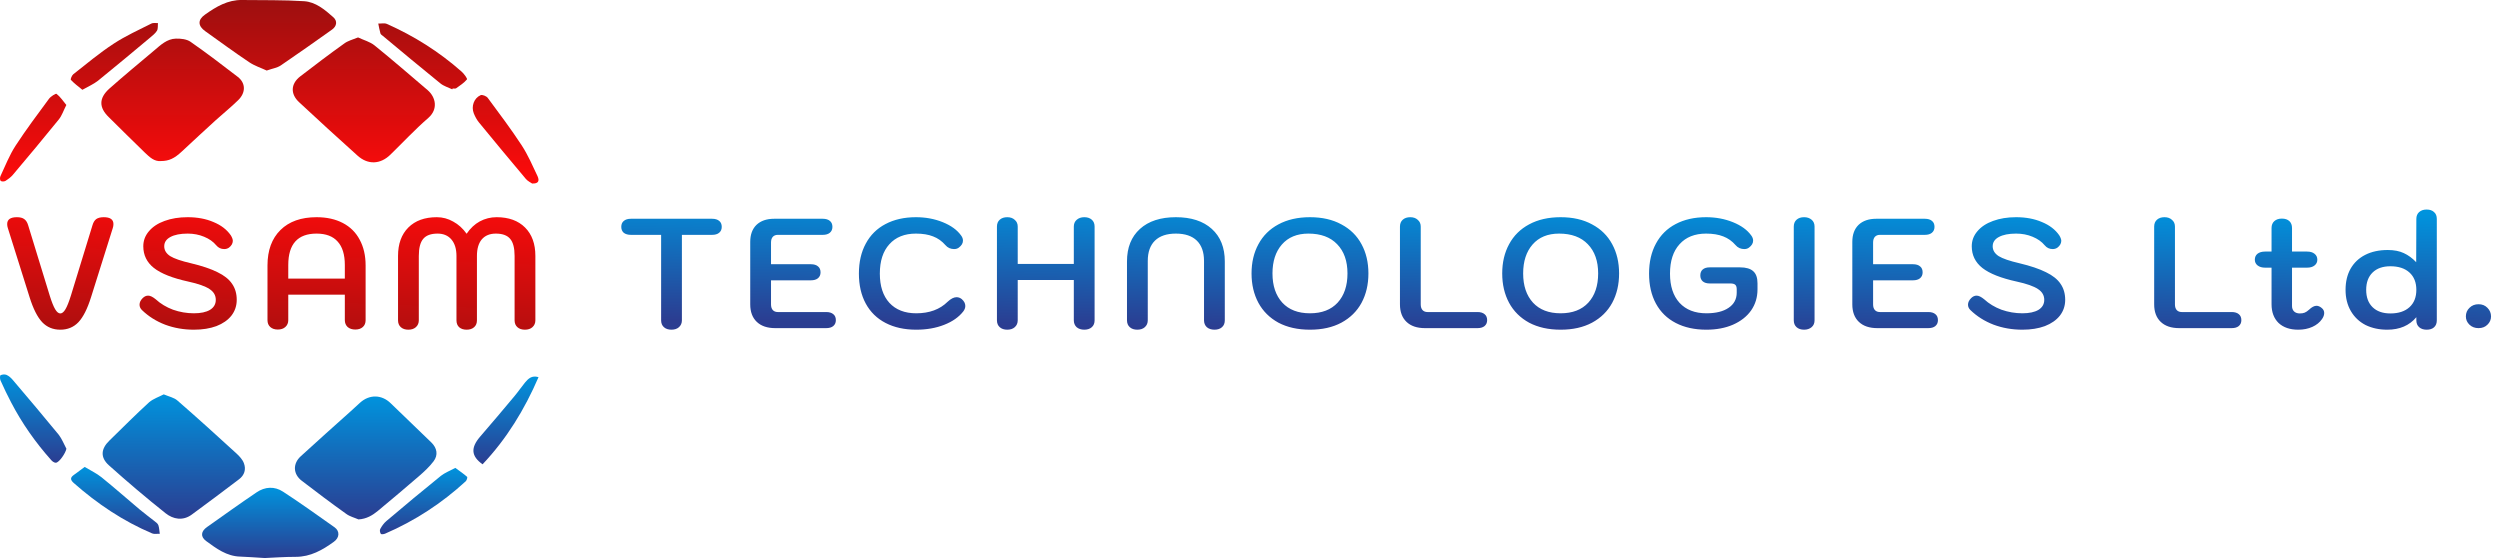 <svg width="448" height="100" viewBox="0 0 448 100" fill="none" xmlns="http://www.w3.org/2000/svg">
<path d="M29.341 70.67C30.305 71.077 31.205 71.249 31.805 71.784C35.382 74.891 38.896 78.083 42.388 81.275C42.924 81.768 43.481 82.368 43.716 83.032C44.123 84.125 43.802 85.153 42.838 85.882C40.031 88.002 37.203 90.145 34.354 92.223C32.769 93.38 31.033 93.058 29.662 91.966C26.213 89.224 22.828 86.353 19.529 83.396C17.943 81.982 18.072 80.44 19.593 78.962C21.971 76.648 24.306 74.291 26.748 72.063C27.498 71.442 28.484 71.12 29.341 70.67Z" fill="url(#paint0_linear_18_174)"/>
<path d="M64.241 93.08C63.513 92.758 62.698 92.566 62.056 92.094C59.356 90.166 56.7 88.174 54.086 86.16C52.501 84.96 52.436 83.075 53.914 81.746C56.85 79.047 59.849 76.391 62.806 73.734C63.384 73.22 63.962 72.684 64.541 72.148C66.212 70.649 68.397 70.692 70.004 72.256C72.425 74.612 74.867 76.948 77.31 79.304C78.317 80.29 78.552 81.532 77.695 82.668C76.945 83.653 76.024 84.51 75.082 85.324C72.661 87.424 70.197 89.481 67.733 91.537C66.748 92.352 65.676 92.994 64.241 93.08Z" fill="url(#paint1_linear_18_174)"/>
<path d="M47.444 100C45.623 99.893 44.338 99.786 43.053 99.743C40.61 99.679 38.768 98.286 36.947 96.958C35.875 96.165 36.004 95.201 37.118 94.43C40.053 92.352 42.988 90.252 45.966 88.238C47.466 87.21 49.201 87.103 50.722 88.11C53.85 90.145 56.892 92.33 59.956 94.494C60.92 95.18 60.856 96.358 59.828 97.086C57.792 98.565 55.65 99.786 52.993 99.786C50.958 99.786 48.923 99.936 47.444 100Z" fill="url(#paint2_linear_18_174)"/>
<path d="M15.179 83.675C16.271 84.339 17.3 84.81 18.178 85.517C20.513 87.403 22.741 89.374 25.034 91.302C25.869 92.009 26.769 92.651 27.648 93.359C27.926 93.573 28.269 93.808 28.376 94.108C28.547 94.601 28.547 95.137 28.633 95.651C28.183 95.629 27.669 95.758 27.262 95.587C22.056 93.38 17.428 90.273 13.208 86.546C12.586 85.989 12.565 85.582 13.229 85.11C13.807 84.682 14.429 84.232 15.179 83.675Z" fill="url(#paint3_linear_18_174)"/>
<path d="M11.901 80.418C11.751 81.19 10.637 82.861 10.016 82.925C9.759 82.946 9.373 82.689 9.18 82.454C6.374 79.304 3.953 75.876 2.003 72.127C1.318 70.842 0.696 69.513 0.096 68.185C-0.032 67.907 -0.032 67.307 0.096 67.242C0.396 67.093 0.868 67.05 1.168 67.178C1.596 67.371 2.003 67.735 2.303 68.099C5.067 71.356 7.831 74.612 10.53 77.912C11.108 78.662 11.451 79.583 11.901 80.418Z" fill="url(#paint4_linear_18_174)"/>
<path d="M81.593 83.846C82.365 84.403 83.072 84.896 83.714 85.453C83.8 85.517 83.65 86.053 83.479 86.224C79.194 90.166 74.373 93.316 69.017 95.629C68.782 95.737 68.31 95.779 68.246 95.672C68.096 95.437 68.01 95.008 68.139 94.794C68.417 94.28 68.782 93.766 69.231 93.38C72.467 90.638 75.723 87.917 79.022 85.26C79.708 84.725 80.586 84.382 81.593 83.846Z" fill="url(#paint5_linear_18_174)"/>
<path d="M86.478 83.204C84.4 81.725 84.336 80.226 86.05 78.233C88.149 75.812 90.206 73.37 92.263 70.906C92.906 70.135 93.463 69.299 94.084 68.549C94.662 67.864 95.284 67.221 96.505 67.585C93.998 73.391 90.806 78.619 86.478 83.204Z" fill="url(#paint6_linear_18_174)"/>
<path d="M64.164 6.707C65.192 7.2 66.306 7.478 67.121 8.142C70.334 10.735 73.462 13.456 76.612 16.134C78.09 17.398 78.561 19.54 76.761 21.125C74.362 23.203 72.198 25.539 69.927 27.745C68.149 29.459 65.942 29.566 64.078 27.895C60.543 24.725 57.051 21.532 53.581 18.297C52.017 16.84 52.102 15.019 53.773 13.713C56.366 11.72 58.979 9.728 61.657 7.821C62.322 7.307 63.221 7.093 64.164 6.707Z" fill="url(#paint7_linear_18_174)"/>
<path d="M28.857 28.859C27.657 28.988 26.801 28.152 25.944 27.338C23.78 25.239 21.616 23.096 19.474 20.975C17.717 19.261 17.695 17.59 19.602 15.876C22.237 13.541 24.958 11.292 27.657 9.021C28.793 8.057 29.928 6.964 31.514 6.921C32.392 6.9 33.442 7.007 34.128 7.478C37.02 9.492 39.826 11.634 42.612 13.777C44.047 14.891 44.068 16.605 42.676 17.954C41.412 19.197 40.019 20.311 38.691 21.511C36.634 23.375 34.599 25.282 32.564 27.167C31.257 28.388 30.271 28.859 28.857 28.859Z" fill="url(#paint8_linear_18_174)"/>
<path d="M47.796 12.641C46.789 12.17 45.633 11.806 44.647 11.142C41.99 9.363 39.398 7.457 36.784 5.593C35.456 4.65 35.392 3.557 36.742 2.615C38.734 1.201 40.812 -0.042 43.383 0.001C47.089 0.044 50.796 -0.02 54.481 0.215C56.559 0.344 58.209 1.736 59.73 3.086C60.501 3.772 60.351 4.693 59.515 5.293C56.473 7.457 53.41 9.621 50.324 11.72C49.66 12.17 48.803 12.277 47.796 12.641Z" fill="url(#paint9_linear_18_174)"/>
<path d="M81.046 16.005C80.318 15.662 79.504 15.427 78.904 14.934C75.433 12.127 72.027 9.278 68.599 6.428C68.427 6.3 68.213 6.15 68.17 5.978C67.999 5.4 67.913 4.8 67.785 4.222C68.299 4.243 68.899 4.093 69.327 4.286C74.212 6.45 78.69 9.278 82.696 12.813C83.146 13.198 83.789 14.098 83.681 14.227C83.167 14.848 82.439 15.319 81.753 15.812C81.603 15.919 81.346 15.855 81.132 15.855C81.089 15.898 81.068 15.941 81.046 16.005Z" fill="url(#paint10_linear_18_174)"/>
<path d="M95.357 32.887C95.122 32.716 94.586 32.48 94.243 32.073C91.415 28.731 88.63 25.346 85.845 21.961C85.438 21.468 85.138 20.89 84.902 20.311C84.41 19.069 84.924 17.59 86.124 17.055C86.445 16.926 87.173 17.226 87.409 17.547C89.487 20.354 91.587 23.139 93.493 26.053C94.608 27.767 95.443 29.695 96.322 31.559C96.729 32.459 96.45 32.93 95.357 32.887Z" fill="url(#paint11_linear_18_174)"/>
<path d="M14.76 16.091C13.967 15.448 13.282 14.934 12.703 14.312C12.596 14.205 12.874 13.52 13.132 13.306C15.51 11.442 17.823 9.492 20.352 7.842C22.473 6.45 24.829 5.379 27.122 4.222C27.443 4.05 27.893 4.157 28.3 4.136C28.257 4.586 28.343 5.143 28.128 5.507C27.829 6 27.314 6.385 26.864 6.771C23.779 9.342 20.694 11.934 17.566 14.462C16.774 15.084 15.831 15.491 14.76 16.091Z" fill="url(#paint12_linear_18_174)"/>
<path d="M11.889 18.811C11.375 19.818 11.096 20.718 10.539 21.404C7.84 24.746 5.076 28.045 2.291 31.345C1.927 31.773 1.456 32.116 0.984 32.416C0.77 32.544 0.299 32.566 0.127 32.416C-0.023 32.287 -0.044 31.794 0.084 31.559C0.941 29.716 1.691 27.81 2.784 26.117C4.669 23.225 6.747 20.461 8.783 17.697C9.104 17.269 10.004 16.712 10.132 16.819C10.796 17.333 11.289 18.083 11.889 18.811Z" fill="url(#paint13_linear_18_174)"/>
<path d="M10.808 59.081C9.501 59.081 8.419 58.633 7.56 57.737C6.701 56.823 5.945 55.32 5.292 53.23L1.4 40.853C1.325 40.63 1.288 40.396 1.288 40.154C1.288 39.332 1.867 38.922 3.024 38.922C3.603 38.922 4.041 39.033 4.34 39.258C4.657 39.481 4.891 39.846 5.04 40.349L8.904 52.95C9.259 54.088 9.585 54.91 9.884 55.413C10.183 55.917 10.491 56.169 10.808 56.169C11.125 56.169 11.433 55.917 11.732 55.413C12.031 54.91 12.357 54.088 12.712 52.95L16.576 40.349C16.725 39.846 16.949 39.481 17.248 39.258C17.565 39.033 18.013 38.922 18.592 38.922C19.749 38.922 20.328 39.332 20.328 40.154C20.328 40.396 20.291 40.63 20.216 40.853L16.324 53.23C15.671 55.32 14.915 56.823 14.056 57.737C13.197 58.633 12.115 59.081 10.808 59.081ZM34.75 59.081C32.921 59.081 31.203 58.783 29.598 58.185C27.993 57.569 26.602 56.692 25.426 55.553C25.146 55.273 25.006 54.956 25.006 54.602C25.006 54.191 25.193 53.799 25.566 53.425C25.865 53.127 26.191 52.977 26.546 52.977C26.919 52.977 27.367 53.192 27.89 53.621C28.767 54.424 29.803 55.05 30.998 55.498C32.211 55.927 33.462 56.142 34.75 56.142C35.982 56.142 36.943 55.936 37.634 55.526C38.325 55.096 38.67 54.499 38.67 53.733C38.67 52.931 38.297 52.287 37.55 51.801C36.803 51.297 35.534 50.849 33.742 50.458C30.923 49.842 28.87 49.029 27.582 48.022C26.313 47.014 25.678 45.716 25.678 44.13C25.678 43.121 26.014 42.225 26.686 41.441C27.358 40.639 28.291 40.023 29.486 39.593C30.699 39.145 32.081 38.922 33.63 38.922C35.366 38.922 36.906 39.211 38.25 39.789C39.613 40.349 40.649 41.143 41.358 42.169C41.601 42.562 41.722 42.898 41.722 43.178C41.703 43.644 41.47 44.045 41.022 44.382C40.779 44.55 40.499 44.633 40.182 44.633C39.603 44.633 39.127 44.41 38.754 43.962C38.213 43.308 37.485 42.795 36.57 42.422C35.674 42.048 34.694 41.861 33.63 41.861C32.305 41.861 31.269 42.067 30.522 42.477C29.794 42.87 29.43 43.42 29.43 44.13C29.43 44.839 29.785 45.427 30.494 45.894C31.222 46.342 32.473 46.771 34.246 47.181C36.206 47.648 37.783 48.18 38.978 48.778C40.173 49.356 41.041 50.047 41.582 50.849C42.142 51.652 42.422 52.614 42.422 53.733C42.422 54.797 42.105 55.74 41.47 56.562C40.835 57.364 39.939 57.989 38.782 58.438C37.625 58.867 36.281 59.081 34.75 59.081ZM49.782 59.053C49.222 59.053 48.774 58.904 48.438 58.605C48.102 58.307 47.934 57.896 47.934 57.373V47.574C47.934 44.867 48.709 42.748 50.258 41.218C51.808 39.687 53.964 38.922 56.726 38.922C58.537 38.922 60.105 39.267 61.43 39.958C62.756 40.648 63.764 41.647 64.454 42.953C65.164 44.26 65.518 45.8 65.518 47.574V57.373C65.518 57.896 65.35 58.307 65.014 58.605C64.678 58.904 64.23 59.053 63.67 59.053C63.11 59.053 62.653 58.904 62.298 58.605C61.962 58.288 61.794 57.877 61.794 57.373V52.809H51.658V57.373C51.658 57.877 51.481 58.288 51.126 58.605C50.79 58.904 50.342 59.053 49.782 59.053ZM61.794 49.925V47.489C61.794 45.623 61.365 44.223 60.506 43.289C59.666 42.337 58.406 41.861 56.726 41.861C53.348 41.861 51.658 43.737 51.658 47.489V49.925H61.794ZM73.175 59.081C72.615 59.081 72.167 58.932 71.831 58.633C71.495 58.335 71.327 57.924 71.327 57.401V45.865C71.327 43.7 71.943 42.002 73.175 40.77C74.407 39.538 76.106 38.922 78.271 38.922C79.317 38.922 80.297 39.183 81.211 39.706C82.145 40.209 82.947 40.938 83.619 41.889C84.273 40.919 85.057 40.181 85.971 39.678C86.905 39.173 87.913 38.922 88.995 38.922C91.161 38.922 92.859 39.538 94.091 40.77C95.323 42.002 95.939 43.7 95.939 45.865V57.401C95.939 57.906 95.762 58.316 95.407 58.633C95.071 58.932 94.623 59.081 94.063 59.081C93.503 59.081 93.055 58.932 92.719 58.633C92.383 58.335 92.215 57.924 92.215 57.401V45.865C92.215 44.447 91.954 43.429 91.431 42.813C90.909 42.179 90.05 41.861 88.855 41.861C87.773 41.861 86.933 42.207 86.335 42.898C85.757 43.588 85.467 44.578 85.467 45.865V57.401C85.467 57.924 85.299 58.335 84.963 58.633C84.627 58.932 84.179 59.081 83.619 59.081C83.059 59.081 82.611 58.932 82.275 58.633C81.958 58.335 81.799 57.924 81.799 57.401V45.865C81.799 44.615 81.501 43.635 80.903 42.925C80.306 42.216 79.475 41.861 78.411 41.861C77.217 41.861 76.358 42.179 75.835 42.813C75.313 43.429 75.051 44.447 75.051 45.865V57.401C75.051 57.906 74.874 58.316 74.519 58.633C74.183 58.932 73.735 59.081 73.175 59.081Z" fill="url(#paint14_linear_18_174)"/>
<path d="M120.321 59.081C119.761 59.081 119.313 58.932 118.977 58.633C118.641 58.335 118.473 57.924 118.473 57.401V42.086H113.069C112.528 42.086 112.099 41.964 111.781 41.721C111.483 41.46 111.333 41.105 111.333 40.657C111.333 40.191 111.483 39.836 111.781 39.593C112.08 39.332 112.509 39.202 113.069 39.202H127.601C128.161 39.202 128.591 39.332 128.889 39.593C129.188 39.836 129.337 40.191 129.337 40.657C129.337 41.105 129.179 41.46 128.861 41.721C128.563 41.964 128.143 42.086 127.601 42.086H122.197V57.401C122.197 57.906 122.02 58.316 121.665 58.633C121.329 58.932 120.881 59.081 120.321 59.081ZM138.922 58.801C137.504 58.801 136.402 58.428 135.618 57.681C134.834 56.935 134.442 55.889 134.442 54.545V43.346C134.442 42.039 134.816 41.022 135.562 40.294C136.328 39.566 137.382 39.202 138.726 39.202H147.434C147.994 39.202 148.424 39.332 148.722 39.593C149.021 39.836 149.17 40.191 149.17 40.657C149.17 41.105 149.012 41.46 148.694 41.721C148.396 41.964 147.976 42.086 147.434 42.086H139.37C138.997 42.086 138.698 42.207 138.474 42.45C138.269 42.692 138.166 43.028 138.166 43.458V47.349H145.306C145.866 47.349 146.296 47.48 146.594 47.742C146.893 47.984 147.042 48.339 147.042 48.806C147.042 49.254 146.884 49.608 146.566 49.87C146.268 50.112 145.848 50.233 145.306 50.233H138.166V54.545C138.166 54.975 138.269 55.311 138.474 55.553C138.698 55.796 138.997 55.917 139.37 55.917H148.05C148.61 55.917 149.04 56.048 149.338 56.309C149.637 56.552 149.786 56.907 149.786 57.373C149.786 57.822 149.628 58.176 149.31 58.438C149.012 58.68 148.592 58.801 148.05 58.801H138.922ZM164.191 59.081C162.082 59.081 160.253 58.68 158.703 57.877C157.154 57.075 155.969 55.917 155.147 54.406C154.326 52.894 153.915 51.102 153.915 49.029C153.915 46.958 154.326 45.166 155.147 43.654C155.969 42.123 157.145 40.956 158.675 40.154C160.225 39.332 162.045 38.922 164.135 38.922C165.871 38.922 167.477 39.22 168.951 39.818C170.426 40.415 171.518 41.208 172.227 42.197C172.451 42.496 172.563 42.804 172.563 43.121C172.563 43.588 172.311 44.008 171.807 44.382C171.583 44.55 171.303 44.633 170.967 44.633C170.687 44.633 170.407 44.578 170.127 44.465C169.847 44.335 169.614 44.157 169.427 43.934C168.793 43.206 168.055 42.683 167.215 42.365C166.375 42.029 165.349 41.861 164.135 41.861C162.101 41.861 160.514 42.496 159.375 43.766C158.237 45.016 157.667 46.771 157.667 49.029C157.667 51.27 158.237 53.015 159.375 54.266C160.533 55.516 162.138 56.142 164.191 56.142C166.543 56.142 168.419 55.451 169.819 54.069C170.398 53.528 170.93 53.258 171.415 53.258C171.751 53.258 172.059 53.37 172.339 53.593C172.769 53.967 172.983 54.377 172.983 54.825C172.983 55.161 172.862 55.488 172.619 55.806C171.817 56.832 170.669 57.635 169.175 58.214C167.701 58.792 166.039 59.081 164.191 59.081ZM180.5 59.081C179.94 59.081 179.492 58.932 179.156 58.633C178.82 58.335 178.652 57.924 178.652 57.401V40.602C178.652 40.079 178.82 39.668 179.156 39.37C179.492 39.071 179.94 38.922 180.5 38.922C181.06 38.922 181.508 39.08 181.844 39.398C182.198 39.696 182.376 40.097 182.376 40.602V47.294H192.428V40.602C192.428 40.097 192.596 39.696 192.932 39.398C193.286 39.08 193.744 38.922 194.304 38.922C194.864 38.922 195.312 39.071 195.648 39.37C195.984 39.668 196.152 40.079 196.152 40.602V57.401C196.152 57.924 195.984 58.335 195.648 58.633C195.312 58.932 194.864 59.081 194.304 59.081C193.744 59.081 193.286 58.932 192.932 58.633C192.596 58.316 192.428 57.906 192.428 57.401V50.178H182.376V57.401C182.376 57.906 182.198 58.316 181.844 58.633C181.508 58.932 181.06 59.081 180.5 59.081ZM203.804 59.081C203.244 59.081 202.796 58.932 202.46 58.633C202.124 58.335 201.956 57.924 201.956 57.401V46.846C201.956 44.363 202.731 42.422 204.28 41.022C205.829 39.621 207.976 38.922 210.72 38.922C213.464 38.922 215.611 39.621 217.16 41.022C218.709 42.422 219.484 44.363 219.484 46.846V57.401C219.484 57.924 219.316 58.335 218.98 58.633C218.644 58.932 218.196 59.081 217.636 59.081C217.076 59.081 216.619 58.932 216.264 58.633C215.928 58.316 215.76 57.906 215.76 57.401V46.761C215.76 45.175 215.331 43.962 214.472 43.121C213.613 42.282 212.363 41.861 210.72 41.861C209.077 41.861 207.827 42.282 206.968 43.121C206.109 43.962 205.68 45.175 205.68 46.761V57.401C205.68 57.906 205.503 58.316 205.148 58.633C204.812 58.932 204.364 59.081 203.804 59.081ZM234.748 59.081C232.564 59.081 230.679 58.661 229.092 57.822C227.524 56.963 226.33 55.778 225.508 54.266C224.687 52.735 224.276 50.98 224.276 49.002C224.276 47.023 224.687 45.278 225.508 43.766C226.33 42.235 227.524 41.05 229.092 40.209C230.679 39.351 232.564 38.922 234.748 38.922C236.932 38.922 238.808 39.351 240.376 40.209C241.963 41.05 243.167 42.235 243.988 43.766C244.81 45.278 245.22 47.023 245.22 49.002C245.22 50.98 244.81 52.735 243.988 54.266C243.167 55.778 241.963 56.963 240.376 57.822C238.808 58.661 236.932 59.081 234.748 59.081ZM234.748 56.142C236.876 56.142 238.528 55.507 239.704 54.237C240.88 52.95 241.468 51.204 241.468 49.002C241.468 46.78 240.852 45.035 239.62 43.766C238.407 42.496 236.69 41.861 234.468 41.861C232.434 41.861 230.847 42.515 229.708 43.822C228.588 45.109 228.028 46.836 228.028 49.002C228.028 51.204 228.616 52.95 229.792 54.237C230.968 55.507 232.62 56.142 234.748 56.142ZM255.352 58.801C253.933 58.801 252.832 58.428 252.048 57.681C251.264 56.935 250.872 55.889 250.872 54.545V40.602C250.872 40.079 251.04 39.668 251.376 39.37C251.712 39.071 252.16 38.922 252.72 38.922C253.28 38.922 253.728 39.08 254.064 39.398C254.419 39.696 254.596 40.097 254.596 40.602V54.545C254.596 54.975 254.699 55.311 254.904 55.553C255.128 55.796 255.427 55.917 255.8 55.917H264.76C265.32 55.917 265.749 56.048 266.048 56.309C266.347 56.552 266.496 56.907 266.496 57.373C266.496 57.822 266.337 58.176 266.02 58.438C265.721 58.68 265.301 58.801 264.76 58.801H255.352ZM279.669 59.081C277.485 59.081 275.599 58.661 274.013 57.822C272.445 56.963 271.25 55.778 270.429 54.266C269.607 52.735 269.197 50.98 269.197 49.002C269.197 47.023 269.607 45.278 270.429 43.766C271.25 42.235 272.445 41.05 274.013 40.209C275.599 39.351 277.485 38.922 279.669 38.922C281.853 38.922 283.729 39.351 285.297 40.209C286.883 41.05 288.087 42.235 288.909 43.766C289.73 45.278 290.141 47.023 290.141 49.002C290.141 50.98 289.73 52.735 288.909 54.266C288.087 55.778 286.883 56.963 285.297 57.822C283.729 58.661 281.853 59.081 279.669 59.081ZM279.669 56.142C281.797 56.142 283.449 55.507 284.625 54.237C285.801 52.95 286.389 51.204 286.389 49.002C286.389 46.78 285.773 45.035 284.541 43.766C283.327 42.496 281.61 41.861 279.389 41.861C277.354 41.861 275.767 42.515 274.629 43.822C273.509 45.109 272.949 46.836 272.949 49.002C272.949 51.204 273.537 52.95 274.713 54.237C275.889 55.507 277.541 56.142 279.669 56.142ZM305.788 59.081C303.679 59.081 301.85 58.68 300.3 57.877C298.751 57.075 297.566 55.917 296.744 54.406C295.923 52.894 295.512 51.102 295.512 49.029C295.512 46.958 295.923 45.166 296.744 43.654C297.566 42.123 298.742 40.956 300.272 40.154C301.822 39.332 303.642 38.922 305.732 38.922C307.468 38.922 309.074 39.22 310.548 39.818C312.023 40.415 313.115 41.208 313.824 42.197C314.048 42.496 314.16 42.804 314.16 43.121C314.16 43.588 313.908 44.008 313.404 44.382C313.18 44.55 312.9 44.633 312.564 44.633C312.284 44.633 312.004 44.578 311.724 44.465C311.444 44.335 311.211 44.157 311.024 43.934C310.39 43.206 309.652 42.683 308.812 42.365C307.972 42.029 306.946 41.861 305.732 41.861C303.698 41.861 302.111 42.496 300.972 43.766C299.834 45.016 299.264 46.771 299.264 49.029C299.264 51.27 299.834 53.015 300.972 54.266C302.13 55.516 303.735 56.142 305.788 56.142C307.487 56.142 308.812 55.815 309.764 55.161C310.735 54.508 311.22 53.603 311.22 52.446V51.83C311.22 51.438 311.127 51.167 310.94 51.017C310.772 50.868 310.474 50.794 310.044 50.794H306.376C305.854 50.794 305.443 50.672 305.144 50.429C304.846 50.168 304.696 49.813 304.696 49.365C304.696 48.899 304.836 48.544 305.116 48.301C305.415 48.04 305.835 47.91 306.376 47.91H311.808C312.891 47.91 313.684 48.143 314.188 48.609C314.692 49.057 314.944 49.776 314.944 50.766V51.858C314.944 53.276 314.562 54.536 313.796 55.638C313.031 56.72 311.948 57.569 310.548 58.185C309.167 58.783 307.58 59.081 305.788 59.081ZM323.292 59.081C322.732 59.081 322.284 58.932 321.948 58.633C321.612 58.335 321.444 57.924 321.444 57.401V40.602C321.444 40.079 321.612 39.668 321.948 39.37C322.284 39.071 322.732 38.922 323.292 38.922C323.833 38.922 324.281 39.071 324.636 39.37C324.991 39.668 325.168 40.079 325.168 40.602V57.401C325.168 57.924 324.991 58.335 324.636 58.633C324.281 58.932 323.833 59.081 323.292 59.081ZM336.415 58.801C334.997 58.801 333.895 58.428 333.111 57.681C332.327 56.935 331.935 55.889 331.935 54.545V43.346C331.935 42.039 332.309 41.022 333.055 40.294C333.821 39.566 334.875 39.202 336.219 39.202H344.927C345.487 39.202 345.917 39.332 346.215 39.593C346.514 39.836 346.663 40.191 346.663 40.657C346.663 41.105 346.505 41.46 346.187 41.721C345.889 41.964 345.469 42.086 344.927 42.086H336.863C336.49 42.086 336.191 42.207 335.967 42.45C335.762 42.692 335.659 43.028 335.659 43.458V47.349H342.799C343.359 47.349 343.789 47.48 344.087 47.742C344.386 47.984 344.535 48.339 344.535 48.806C344.535 49.254 344.377 49.608 344.059 49.87C343.761 50.112 343.341 50.233 342.799 50.233H335.659V54.545C335.659 54.975 335.762 55.311 335.967 55.553C336.191 55.796 336.49 55.917 336.863 55.917H345.543C346.103 55.917 346.533 56.048 346.831 56.309C347.13 56.552 347.279 56.907 347.279 57.373C347.279 57.822 347.121 58.176 346.803 58.438C346.505 58.68 346.085 58.801 345.543 58.801H336.415ZM362.41 59.081C360.581 59.081 358.863 58.783 357.258 58.185C355.653 57.569 354.262 56.692 353.086 55.553C352.806 55.273 352.666 54.956 352.666 54.602C352.666 54.191 352.853 53.799 353.226 53.425C353.525 53.127 353.851 52.977 354.206 52.977C354.579 52.977 355.027 53.192 355.55 53.621C356.427 54.424 357.463 55.05 358.658 55.498C359.871 55.927 361.122 56.142 362.41 56.142C363.642 56.142 364.603 55.936 365.294 55.526C365.985 55.096 366.33 54.499 366.33 53.733C366.33 52.931 365.957 52.287 365.21 51.801C364.463 51.297 363.194 50.849 361.402 50.458C358.583 49.842 356.53 49.029 355.242 48.022C353.973 47.014 353.338 45.716 353.338 44.13C353.338 43.121 353.674 42.225 354.346 41.441C355.018 40.639 355.951 40.023 357.146 39.593C358.359 39.145 359.741 38.922 361.29 38.922C363.026 38.922 364.566 39.211 365.91 39.789C367.273 40.349 368.309 41.143 369.018 42.169C369.261 42.562 369.382 42.898 369.382 43.178C369.363 43.644 369.13 44.045 368.682 44.382C368.439 44.55 368.159 44.633 367.842 44.633C367.263 44.633 366.787 44.41 366.414 43.962C365.873 43.308 365.145 42.795 364.23 42.422C363.334 42.048 362.354 41.861 361.29 41.861C359.965 41.861 358.929 42.067 358.182 42.477C357.454 42.87 357.09 43.42 357.09 44.13C357.09 44.839 357.445 45.427 358.154 45.894C358.882 46.342 360.133 46.771 361.906 47.181C363.866 47.648 365.443 48.18 366.638 48.778C367.833 49.356 368.701 50.047 369.242 50.849C369.802 51.652 370.082 52.614 370.082 53.733C370.082 54.797 369.765 55.74 369.13 56.562C368.495 57.364 367.599 57.989 366.442 58.438C365.285 58.867 363.941 59.081 362.41 59.081ZM390.507 58.801C389.088 58.801 387.987 58.428 387.203 57.681C386.419 56.935 386.027 55.889 386.027 54.545V40.602C386.027 40.079 386.195 39.668 386.531 39.37C386.867 39.071 387.315 38.922 387.875 38.922C388.435 38.922 388.883 39.08 389.219 39.398C389.573 39.696 389.751 40.097 389.751 40.602V54.545C389.751 54.975 389.853 55.311 390.059 55.553C390.283 55.796 390.581 55.917 390.955 55.917H399.915C400.475 55.917 400.904 56.048 401.203 56.309C401.501 56.552 401.651 56.907 401.651 57.373C401.651 57.822 401.492 58.176 401.175 58.438C400.876 58.68 400.456 58.801 399.915 58.801H390.507ZM416.049 55.19C416.347 55.432 416.497 55.731 416.497 56.086C416.497 56.44 416.366 56.804 416.105 57.178C415.694 57.775 415.115 58.242 414.369 58.578C413.622 58.913 412.782 59.081 411.849 59.081C410.355 59.081 409.179 58.68 408.321 57.877C407.481 57.056 407.061 55.936 407.061 54.517V47.965H405.913C405.353 47.965 404.905 47.835 404.569 47.574C404.233 47.312 404.065 46.967 404.065 46.538C404.065 46.09 404.223 45.735 404.541 45.474C404.877 45.212 405.334 45.081 405.913 45.081H407.061V40.853C407.061 40.331 407.229 39.92 407.565 39.621C407.901 39.323 408.349 39.173 408.909 39.173C409.487 39.173 409.935 39.323 410.253 39.621C410.57 39.92 410.729 40.331 410.729 40.853V45.081H413.417C413.995 45.081 414.443 45.212 414.761 45.474C415.097 45.735 415.265 46.09 415.265 46.538C415.265 46.967 415.097 47.312 414.761 47.574C414.443 47.835 413.995 47.965 413.417 47.965H410.729V54.825C410.729 55.236 410.85 55.563 411.093 55.806C411.354 56.048 411.699 56.169 412.129 56.169C412.465 56.169 412.754 56.123 412.997 56.029C413.258 55.917 413.519 55.74 413.781 55.498C414.266 55.031 414.714 54.797 415.125 54.797C415.423 54.797 415.731 54.928 416.049 55.19ZM427.8 59.081C426.344 59.081 425.047 58.801 423.908 58.242C422.788 57.663 421.911 56.832 421.276 55.749C420.642 54.667 420.324 53.398 420.324 51.941C420.324 50.486 420.623 49.225 421.22 48.161C421.836 47.079 422.714 46.248 423.852 45.669C424.991 45.091 426.335 44.801 427.884 44.801C429.023 44.801 429.984 44.988 430.768 45.361C431.552 45.716 432.29 46.258 432.98 46.986L433.008 39.23C433.008 38.707 433.176 38.296 433.512 37.998C433.848 37.699 434.296 37.55 434.856 37.55C435.416 37.55 435.855 37.699 436.172 37.998C436.508 38.278 436.676 38.688 436.676 39.23V57.401C436.676 57.943 436.508 58.363 436.172 58.661C435.855 58.941 435.416 59.081 434.856 59.081C434.296 59.081 433.848 58.932 433.512 58.633C433.176 58.335 433.008 57.924 433.008 57.401V56.842C431.758 58.335 430.022 59.081 427.8 59.081ZM428.36 56.169C429.816 56.169 430.955 55.796 431.776 55.05C432.598 54.303 433.008 53.267 433.008 51.941C433.008 50.616 432.598 49.58 431.776 48.834C430.955 48.087 429.816 47.714 428.36 47.714C426.998 47.714 425.934 48.087 425.168 48.834C424.403 49.58 424.02 50.616 424.02 51.941C424.02 53.267 424.403 54.303 425.168 55.05C425.934 55.796 426.998 56.169 428.36 56.169ZM444.153 58.801C443.499 58.801 442.958 58.596 442.529 58.185C442.099 57.775 441.885 57.28 441.885 56.702C441.885 56.086 442.099 55.572 442.529 55.161C442.958 54.732 443.499 54.517 444.153 54.517C444.806 54.517 445.338 54.732 445.749 55.161C446.178 55.591 446.393 56.104 446.393 56.702C446.393 57.28 446.178 57.775 445.749 58.185C445.338 58.596 444.806 58.801 444.153 58.801Z" fill="url(#paint15_linear_18_174)"/>
<defs>
<linearGradient id="paint0_linear_18_174" x1="31.142" y1="70.67" x2="31.142" y2="92.952" gradientUnits="userSpaceOnUse">
<stop stop-color="#0093DD"/>
<stop offset="1" stop-color="#2B3D91"/>
</linearGradient>
<linearGradient id="paint1_linear_18_174" x1="65.535" y1="71.052" x2="65.535" y2="93.08" gradientUnits="userSpaceOnUse">
<stop stop-color="#0093DD"/>
<stop offset="1" stop-color="#2B3D91"/>
</linearGradient>
<linearGradient id="paint2_linear_18_174" x1="48.425" y1="87.408" x2="48.425" y2="100" gradientUnits="userSpaceOnUse">
<stop stop-color="#0093DD"/>
<stop offset="1" stop-color="#2B3D91"/>
</linearGradient>
<linearGradient id="paint3_linear_18_174" x1="20.685" y1="83.675" x2="20.685" y2="95.677" gradientUnits="userSpaceOnUse">
<stop stop-color="#0093DD"/>
<stop offset="1" stop-color="#2B3D91"/>
</linearGradient>
<linearGradient id="paint4_linear_18_174" x1="5.951" y1="67.102" x2="5.951" y2="82.926" gradientUnits="userSpaceOnUse">
<stop stop-color="#0093DD"/>
<stop offset="1" stop-color="#2B3D91"/>
</linearGradient>
<linearGradient id="paint5_linear_18_174" x1="75.908" y1="83.846" x2="75.908" y2="95.734" gradientUnits="userSpaceOnUse">
<stop stop-color="#0093DD"/>
<stop offset="1" stop-color="#2B3D91"/>
</linearGradient>
<linearGradient id="paint6_linear_18_174" x1="90.67" y1="67.48" x2="90.67" y2="83.204" gradientUnits="userSpaceOnUse">
<stop stop-color="#0093DD"/>
<stop offset="1" stop-color="#2B3D91"/>
</linearGradient>
<linearGradient id="paint7_linear_18_174" x1="48.25" y1="0" x2="48.25" y2="32.89" gradientUnits="userSpaceOnUse">
<stop stop-color="#9D0F0F"/>
<stop offset="1" stop-color="#FF0B0B"/>
</linearGradient>
<linearGradient id="paint8_linear_18_174" x1="48.25" y1="0" x2="48.25" y2="32.89" gradientUnits="userSpaceOnUse">
<stop stop-color="#9D0F0F"/>
<stop offset="1" stop-color="#FF0B0B"/>
</linearGradient>
<linearGradient id="paint9_linear_18_174" x1="48.25" y1="0" x2="48.25" y2="32.89" gradientUnits="userSpaceOnUse">
<stop stop-color="#9D0F0F"/>
<stop offset="1" stop-color="#FF0B0B"/>
</linearGradient>
<linearGradient id="paint10_linear_18_174" x1="48.25" y1="0" x2="48.25" y2="32.89" gradientUnits="userSpaceOnUse">
<stop stop-color="#9D0F0F"/>
<stop offset="1" stop-color="#FF0B0B"/>
</linearGradient>
<linearGradient id="paint11_linear_18_174" x1="48.25" y1="0" x2="48.25" y2="32.89" gradientUnits="userSpaceOnUse">
<stop stop-color="#9D0F0F"/>
<stop offset="1" stop-color="#FF0B0B"/>
</linearGradient>
<linearGradient id="paint12_linear_18_174" x1="48.25" y1="0" x2="48.25" y2="32.89" gradientUnits="userSpaceOnUse">
<stop stop-color="#9D0F0F"/>
<stop offset="1" stop-color="#FF0B0B"/>
</linearGradient>
<linearGradient id="paint13_linear_18_174" x1="48.25" y1="0" x2="48.25" y2="32.89" gradientUnits="userSpaceOnUse">
<stop stop-color="#9D0F0F"/>
<stop offset="1" stop-color="#FF0B0B"/>
</linearGradient>
<linearGradient id="paint14_linear_18_174" x1="70.352" y1="66.802" x2="71.551" y2="34.361" gradientUnits="userSpaceOnUse">
<stop stop-color="#9D0F0F"/>
<stop offset="1" stop-color="#FF0B0B"/>
</linearGradient>
<linearGradient id="paint15_linear_18_174" x1="258.728" y1="35.417" x2="258.395" y2="59.236" gradientUnits="userSpaceOnUse">
<stop offset="0.021" stop-color="#0093DD"/>
<stop offset="1" stop-color="#2B3D91"/>
</linearGradient>
</defs>
</svg>
